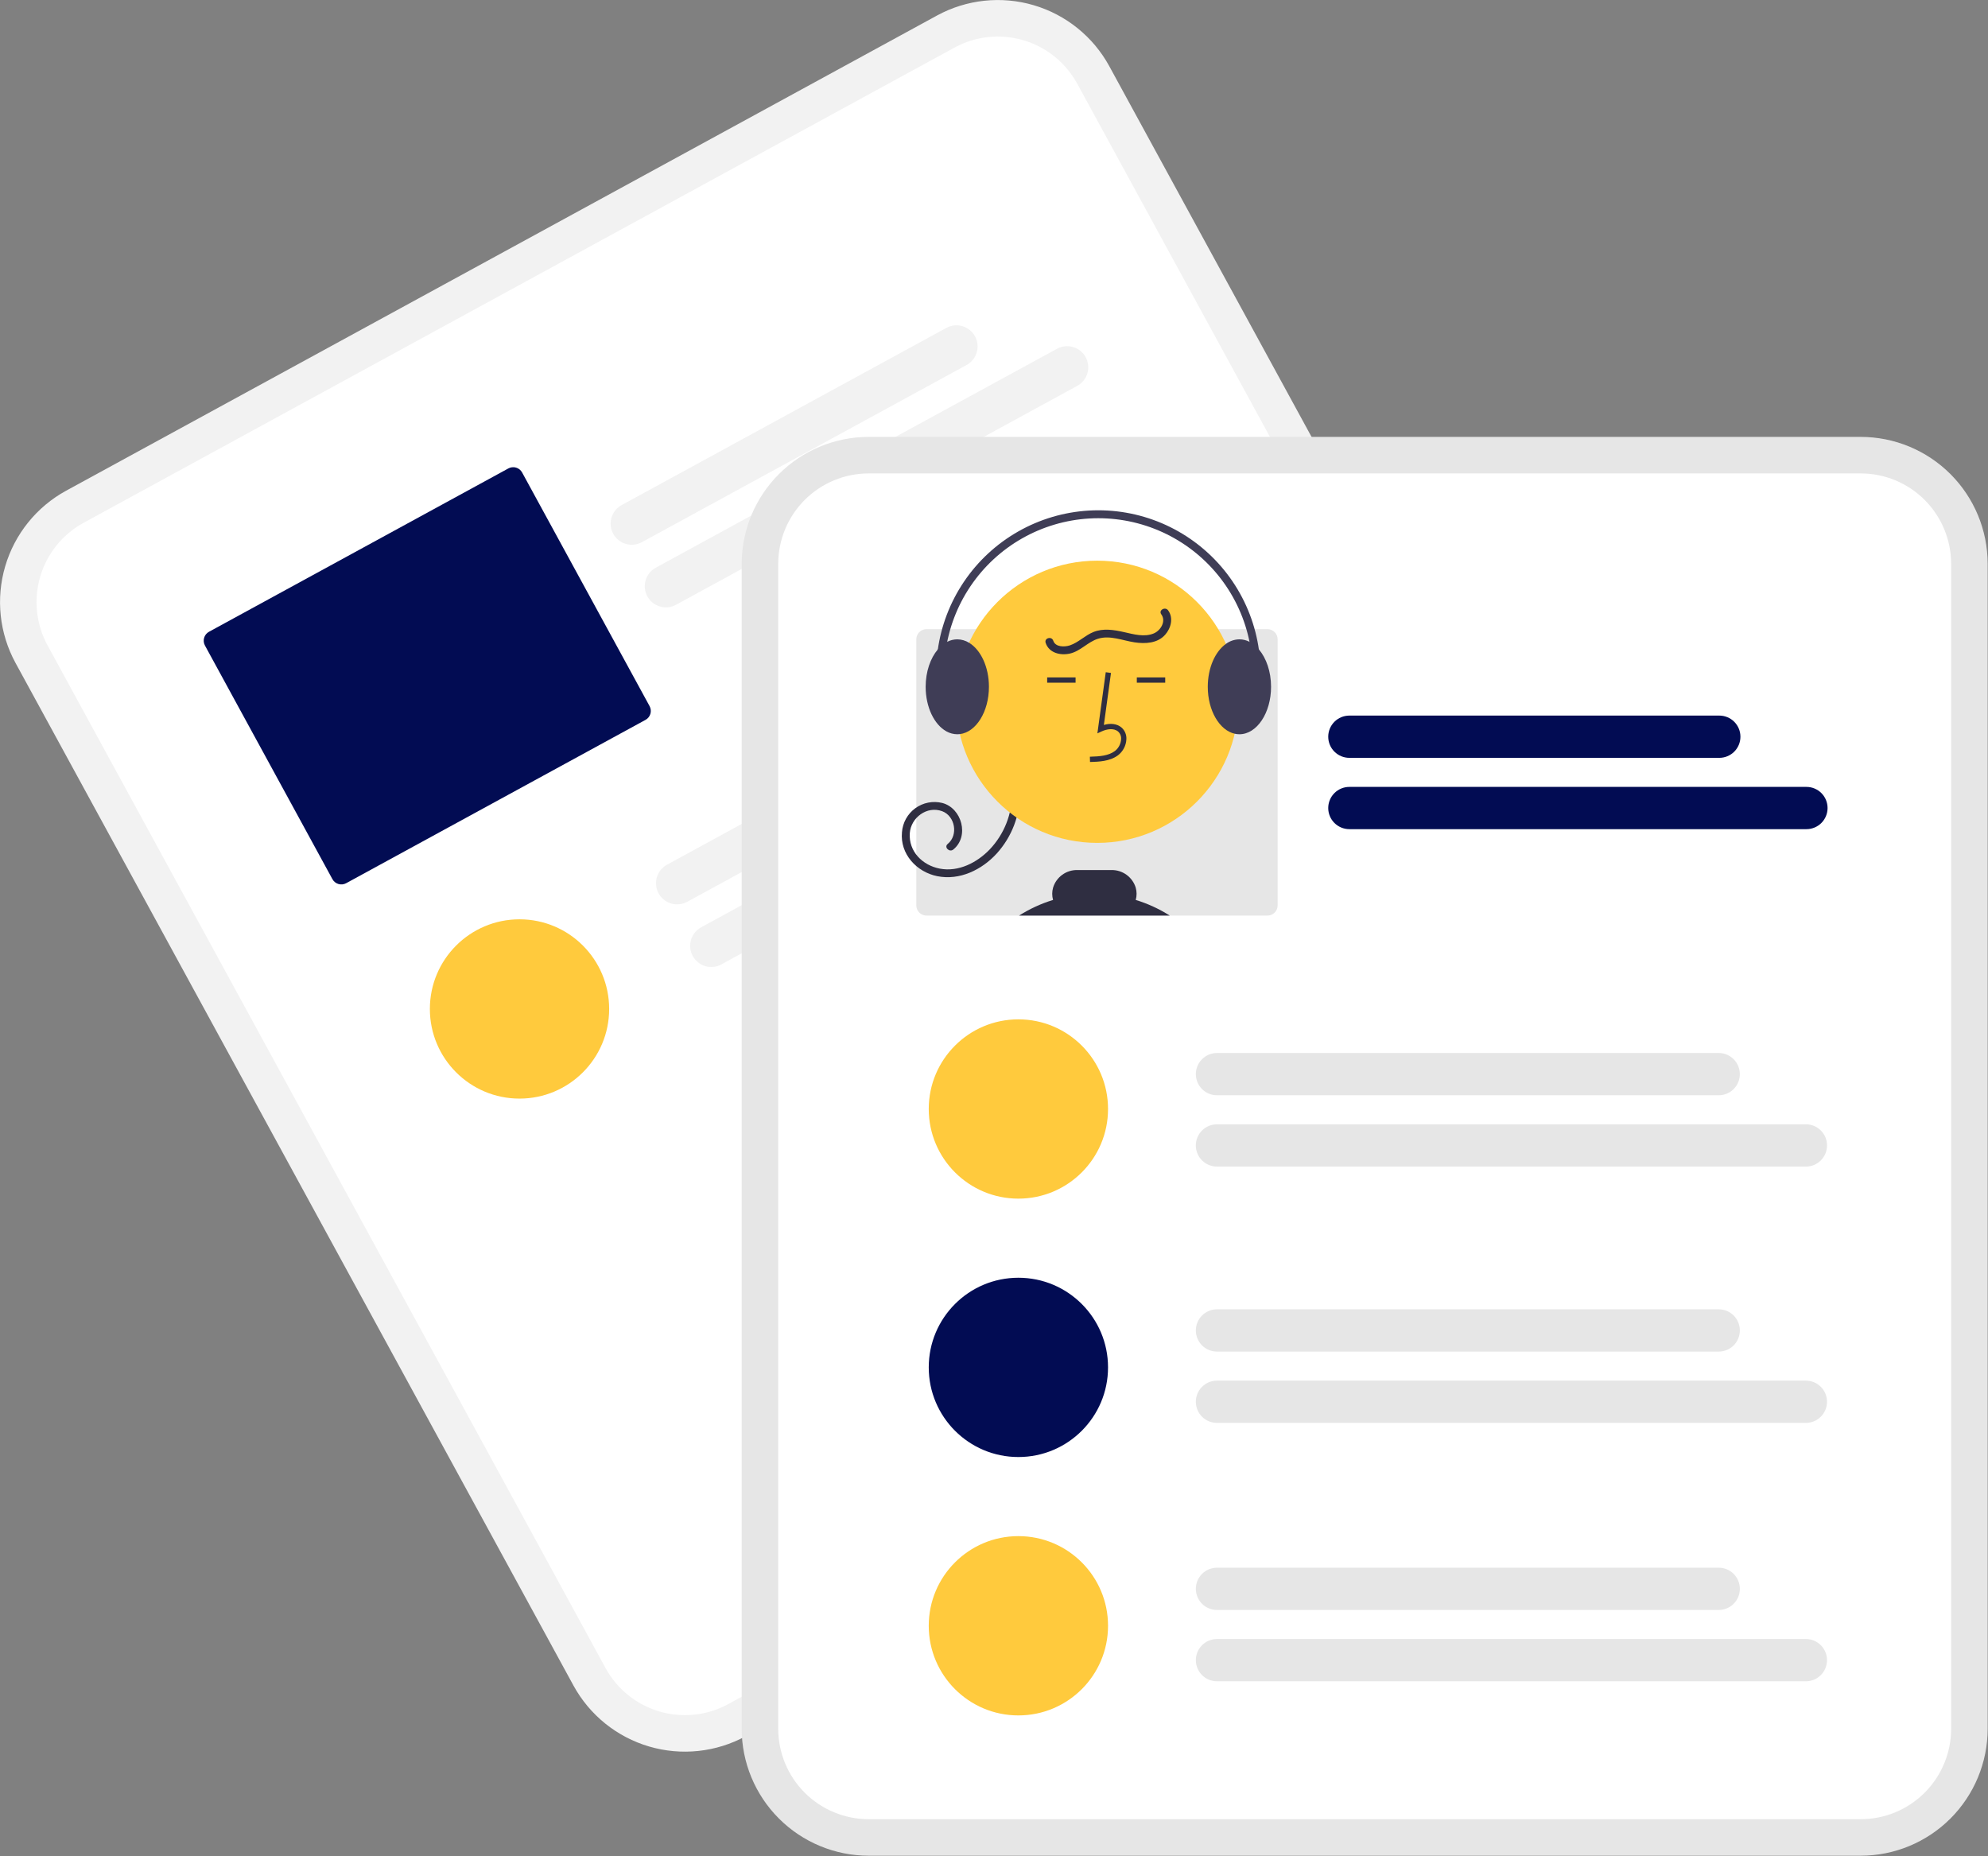 <svg width="754" height="704" viewBox="0 0 754 704" fill="none" xmlns="http://www.w3.org/2000/svg">
<rect x="0" y="0" width="754" height="704" fill="#808080" stroke="none"/>
<g id="undraw_Resume_re_hkth 1" clip-path="url(#clip0)">
<path id="Vector" d="M355.412 5.872L332.344 18.459L48.136 173.529L25.067 186.115C13.874 192.239 5.566 202.553 1.968 214.794C-1.631 227.035 -0.227 240.204 5.872 251.411L217.515 639.305C223.639 650.498 233.953 658.806 246.194 662.404C258.435 666.003 271.604 664.599 282.811 658.5L282.871 658.468L613.096 478.29L613.156 478.257C624.349 472.133 632.657 461.819 636.255 449.578C639.854 437.337 638.45 424.168 632.352 412.961L420.708 25.067C414.585 13.874 404.271 5.567 392.03 1.968C379.788 -1.631 366.62 -0.227 355.412 5.872V5.872Z" fill="#F2F2F2"/>
<path id="Vector_2" d="M362.048 18.033L334.725 32.941L59.026 183.369L31.703 198.277C23.732 202.638 17.816 209.983 15.253 218.7C12.691 227.417 13.69 236.795 18.033 244.776L229.676 632.669C234.037 640.64 241.382 646.556 250.099 649.119C258.817 651.682 268.194 650.682 276.175 646.339L276.235 646.306L606.461 466.128L606.521 466.095C614.492 461.734 620.408 454.39 622.97 445.672C625.533 436.955 624.533 427.578 620.19 419.597L408.547 31.703C404.186 23.732 396.841 17.816 388.124 15.253C379.407 12.691 370.029 13.69 362.048 18.033V18.033Z" fill="white"/>
<path id="Vector_3" d="M366.604 138.436L243.442 205.635C241.577 206.653 239.383 206.888 237.344 206.289C235.304 205.689 233.587 204.304 232.569 202.439C231.551 200.573 231.316 198.379 231.915 196.34C232.515 194.301 233.9 192.583 235.765 191.565L358.927 124.365C360.793 123.347 362.987 123.112 365.026 123.712C367.065 124.311 368.782 125.696 369.801 127.562C370.819 129.428 371.054 131.622 370.454 133.661C369.855 135.7 368.47 137.418 366.604 138.436H366.604Z" fill="#F2F2F2"/>
<path id="Vector_4" d="M408.578 146.345L256.397 229.379C254.531 230.397 252.338 230.632 250.298 230.032C248.259 229.433 246.542 228.048 245.524 226.182C244.506 224.316 244.27 222.122 244.87 220.083C245.469 218.044 246.854 216.326 248.72 215.308L400.901 132.275C401.825 131.771 402.839 131.454 403.886 131.342C404.932 131.23 405.991 131.325 407 131.621C408.01 131.918 408.951 132.411 409.77 133.072C410.59 133.732 411.271 134.548 411.775 135.472C412.279 136.395 412.596 137.41 412.708 138.456C412.821 139.502 412.725 140.561 412.429 141.57C412.132 142.58 411.639 143.522 410.978 144.341C410.318 145.16 409.502 145.841 408.578 146.345H408.578Z" fill="#F2F2F2"/>
<path id="Vector_5" d="M192.81 177.662L79.262 239.617C78.368 240.105 77.704 240.928 77.417 241.905C77.13 242.882 77.243 243.933 77.73 244.827L126.082 333.444C126.57 334.338 127.393 335.001 128.37 335.289C129.347 335.576 130.398 335.463 131.292 334.976L244.84 273.022C245.733 272.534 246.397 271.711 246.684 270.734C246.971 269.757 246.859 268.706 246.371 267.812L198.02 179.194C197.532 178.3 196.709 177.637 195.732 177.35C194.755 177.062 193.704 177.175 192.81 177.662Z" fill="#020C53"/>
<path id="Vector_6" d="M427.714 250.877L260.66 342.025C259.737 342.529 258.722 342.846 257.676 342.958C256.63 343.07 255.571 342.975 254.562 342.678C253.552 342.382 252.611 341.889 251.791 341.228C250.972 340.567 250.291 339.752 249.787 338.828C249.283 337.904 248.966 336.89 248.853 335.844C248.741 334.797 248.836 333.739 249.133 332.729C249.43 331.72 249.923 330.778 250.583 329.959C251.244 329.14 252.059 328.459 252.983 327.954L420.037 236.807C421.902 235.789 424.096 235.553 426.135 236.153C428.175 236.752 429.892 238.137 430.91 240.003C431.928 241.869 432.163 244.063 431.564 246.102C430.964 248.141 429.579 249.859 427.714 250.877H427.714Z" fill="#F2F2F2"/>
<path id="Vector_7" d="M469.688 258.786L273.615 365.768C271.749 366.786 269.556 367.021 267.516 366.422C265.477 365.822 263.76 364.437 262.742 362.571C261.724 360.706 261.488 358.512 262.088 356.473C262.687 354.433 264.072 352.716 265.938 351.698L462.011 244.716C463.877 243.698 466.071 243.463 468.11 244.063C470.149 244.662 471.867 246.047 472.885 247.913C473.903 249.779 474.138 251.972 473.538 254.012C472.939 256.051 471.554 257.768 469.688 258.786H469.688Z" fill="#F2F2F2"/>
<path id="Vector_8" d="M197.039 416.672C215.816 416.672 231.039 401.449 231.039 382.672C231.039 363.894 215.816 348.672 197.039 348.672C178.261 348.672 163.039 363.894 163.039 382.672C163.039 401.449 178.261 416.672 197.039 416.672Z" fill="#FFCA3D"/>
<path id="Vector_9" d="M705.75 165.702H329.431C316.672 165.717 304.44 170.792 295.418 179.814C286.396 188.836 281.321 201.068 281.306 213.827V655.703C281.321 668.462 286.396 680.695 295.418 689.717C304.44 698.739 316.672 703.814 329.431 703.828H705.75C718.509 703.814 730.741 698.739 739.763 689.717C748.785 680.695 753.86 668.462 753.875 655.703V213.827C753.86 201.068 748.785 188.836 739.763 179.814C730.741 170.792 718.509 165.717 705.75 165.702V165.702Z" fill="#E6E6E6"/>
<path id="Vector_10" d="M705.75 179.556H329.431C320.345 179.567 311.634 183.181 305.209 189.605C298.785 196.03 295.171 204.741 295.16 213.827V655.703C295.171 664.789 298.785 673.5 305.209 679.925C311.634 686.35 320.345 689.964 329.431 689.974H705.75C714.836 689.964 723.547 686.35 729.972 679.925C736.397 673.5 740.01 664.789 740.021 655.703V213.827C740.01 204.741 736.397 196.03 729.972 189.606C723.547 183.181 714.836 179.567 705.75 179.556V179.556Z" fill="white"/>
<path id="Vector_11" d="M652.081 287.432H511.779C509.653 287.432 507.615 286.587 506.112 285.084C504.609 283.581 503.765 281.543 503.765 279.417C503.765 277.292 504.609 275.254 506.112 273.751C507.615 272.248 509.653 271.403 511.779 271.403H581.93H652.081C653.134 271.402 654.177 271.609 655.15 272.011C656.124 272.413 657.008 273.003 657.753 273.747C658.498 274.492 659.089 275.376 659.493 276.349C659.896 277.321 660.104 278.364 660.104 279.417C660.104 280.471 659.896 281.513 659.493 282.486C659.089 283.459 658.498 284.343 657.753 285.087C657.008 285.832 656.124 286.422 655.15 286.824C654.177 287.226 653.134 287.433 652.081 287.432Z" fill="#020C53"/>
<path id="Vector_12" d="M685.139 314.479H511.779C509.653 314.479 507.615 313.635 506.112 312.132C504.609 310.629 503.765 308.591 503.765 306.465C503.765 304.34 504.609 302.301 506.112 300.798C507.615 299.295 509.653 298.451 511.779 298.451H685.139C687.264 298.451 689.303 299.295 690.806 300.798C692.309 302.301 693.153 304.34 693.153 306.465C693.153 308.591 692.309 310.629 690.806 312.132C689.303 313.635 687.264 314.479 685.139 314.479Z" fill="#020C53"/>
<path id="Vector_13" d="M480.73 238.625H351.38C350.361 238.625 349.385 239.03 348.665 239.75C347.945 240.47 347.54 241.447 347.54 242.465V343.415C347.54 344.433 347.945 345.41 348.665 346.13C349.385 346.85 350.361 347.255 351.38 347.255H480.73C481.748 347.255 482.725 346.85 483.445 346.13C484.165 345.41 484.569 344.433 484.57 343.415V242.465C484.569 241.447 484.165 240.47 483.445 239.75C482.725 239.03 481.748 238.625 480.73 238.625V238.625Z" fill="#E6E6E6"/>
<path id="Vector_14" d="M386.861 300.615C386.915 309.137 383.774 317.37 378.057 323.691C372.401 329.898 363.981 334.015 355.484 332.312C347.66 330.743 341.302 323.905 342.095 315.632C342.227 313.84 342.748 312.099 343.621 310.529C344.495 308.959 345.7 307.598 347.154 306.542C348.607 305.486 350.274 304.759 352.037 304.413C353.8 304.067 355.617 304.109 357.362 304.537C364.795 306.466 367.756 317.178 361.562 322.206C360.076 323.413 357.941 321.302 359.441 320.085C363.536 316.761 362.271 309.489 357.329 307.666C351.575 305.543 345.479 310.109 345.065 315.991C344.575 322.966 349.917 328.218 356.469 329.454C363.557 330.792 370.585 327.164 375.387 322.157C380.892 316.343 383.929 308.622 383.861 300.615C383.875 300.226 384.039 299.858 384.319 299.588C384.598 299.317 384.972 299.166 385.361 299.166C385.75 299.166 386.124 299.317 386.404 299.588C386.684 299.858 386.848 300.226 386.861 300.615V300.615Z" fill="#2F2E41"/>
<path id="Vector_15" d="M416.155 319.686C445.713 319.686 469.674 295.725 469.674 266.167C469.674 236.609 445.713 212.648 416.155 212.648C386.597 212.648 362.636 236.609 362.636 266.167C362.636 295.725 386.597 319.686 416.155 319.686Z" fill="#FFCA3D"/>
<path id="Vector_16" d="M413.417 289.003L413.361 287.003C417.082 286.9 420.362 286.666 422.827 284.866C423.526 284.326 424.101 283.642 424.511 282.861C424.922 282.08 425.16 281.219 425.209 280.337C425.252 279.799 425.17 279.257 424.971 278.755C424.771 278.253 424.458 277.804 424.056 277.443C422.42 276.061 419.787 276.508 417.868 277.388L416.213 278.147L419.386 254.956L421.368 255.228L418.669 274.954C421.276 274.188 423.692 274.518 425.347 275.915C425.982 276.47 426.481 277.164 426.803 277.943C427.126 278.723 427.264 279.566 427.207 280.408C427.149 281.592 426.832 282.749 426.279 283.798C425.727 284.848 424.951 285.763 424.007 286.481C420.84 288.795 416.724 288.911 413.417 289.003Z" fill="#2F2E41"/>
<path id="Vector_17" d="M441.939 256.929H431.167V258.929H441.939V256.929Z" fill="#2F2E41"/>
<path id="Vector_18" d="M407.939 256.929H397.167V258.929H407.939V256.929Z" fill="#2F2E41"/>
<path id="Vector_19" d="M386.509 347.255C390.521 344.709 394.857 342.715 399.4 341.325C398.966 339.784 398.973 338.152 399.42 336.615C400.023 334.673 401.238 332.978 402.883 331.783C404.528 330.588 406.516 329.957 408.549 329.985H421.59C423.626 329.959 425.617 330.591 427.266 331.787C428.914 332.984 430.133 334.68 430.74 336.625C431.186 338.159 431.193 339.787 430.759 341.325C435.302 342.717 439.637 344.711 443.65 347.255H386.509Z" fill="#2F2E41"/>
<path id="Vector_20" d="M477.46 246.305C476.485 245.124 475.285 244.149 473.93 243.435C472.741 242.814 471.421 242.488 470.08 242.485C468.238 242.507 466.45 243.109 464.97 244.205C460.9 247.085 458.08 253.295 458.08 260.485C458.08 269.505 462.52 276.985 468.29 278.285C468.877 278.417 469.478 278.484 470.08 278.485C476.69 278.485 482.08 270.415 482.08 260.485C482.08 254.725 480.27 249.595 477.46 246.305Z" fill="#3F3D56"/>
<path id="Vector_21" d="M367.54 243.775H367.53C366.193 242.945 364.653 242.499 363.08 242.485C361.739 242.488 360.418 242.814 359.23 243.435C357.875 244.149 356.675 245.124 355.7 246.305L355.69 246.315C352.89 249.605 351.08 254.735 351.08 260.485C351.08 268.245 354.36 274.865 358.96 277.395C360.219 278.101 361.636 278.476 363.08 278.485C363.401 278.485 363.721 278.465 364.04 278.425H364.05C370.21 277.685 375.08 269.925 375.08 260.485C375.08 252.925 371.95 246.435 367.54 243.775Z" fill="#3F3D56"/>
<path id="Vector_22" d="M359.71 275.674C359.948 275.674 360.183 275.617 360.394 275.508C360.606 275.399 360.789 275.242 360.928 275.048C361.067 274.855 361.158 274.631 361.193 274.396C361.228 274.16 361.207 273.92 361.131 273.694C358.264 265.169 357.402 256.098 358.611 247.185C359.82 238.272 363.068 229.758 368.103 222.305C373.137 214.852 379.822 208.66 387.639 204.21C395.455 199.76 404.193 197.173 413.172 196.649C422.151 196.125 431.129 197.679 439.41 201.189C447.691 204.7 455.051 210.072 460.918 216.89C466.785 223.707 471.001 231.785 473.239 240.497C475.476 249.209 475.674 258.319 473.819 267.119C473.736 267.509 473.812 267.915 474.03 268.248C474.247 268.581 474.587 268.815 474.977 268.897C475.366 268.979 475.772 268.903 476.105 268.686C476.439 268.469 476.672 268.128 476.754 267.739C478.707 258.486 478.499 248.907 476.148 239.747C473.796 230.588 469.364 222.094 463.196 214.926C457.027 207.758 449.289 202.108 440.583 198.417C431.876 194.726 422.435 193.093 412.995 193.644C403.554 194.195 394.368 196.916 386.15 201.595C377.932 206.273 370.903 212.784 365.611 220.621C360.318 228.459 356.904 237.41 355.635 246.782C354.365 256.153 355.273 265.69 358.288 274.653C358.389 274.951 358.58 275.209 358.835 275.392C359.09 275.575 359.396 275.674 359.71 275.674Z" fill="#3F3D56"/>
<path id="Vector_23" d="M443.041 231.492C445.16 234.384 444.115 238.283 441.882 240.777C438.977 244.022 434.343 244.227 430.32 243.625C425.806 242.949 421.018 240.834 416.447 242.259C412.552 243.474 409.773 247.007 405.726 247.894C402.137 248.681 397.846 247.64 396.587 243.814C395.983 241.976 398.879 241.188 399.48 243.017C400.294 245.492 403.809 245.442 405.822 244.757C409.049 243.658 411.535 240.986 414.707 239.709C418.446 238.204 422.503 238.884 426.31 239.741C429.899 240.549 434.028 241.747 437.603 240.238C440.248 239.121 442.353 235.603 440.45 233.006C439.308 231.447 441.91 229.948 443.041 231.492V231.492Z" fill="#2F2E41"/>
<path id="Vector_24" d="M651.869 415.406H461.568C460.515 415.406 459.473 415.198 458.501 414.796C457.529 414.393 456.645 413.803 455.901 413.058C455.157 412.314 454.566 411.431 454.164 410.458C453.761 409.486 453.554 408.444 453.554 407.392C453.554 406.339 453.761 405.297 454.164 404.325C454.566 403.352 455.157 402.469 455.901 401.725C456.645 400.981 457.529 400.39 458.501 399.987C459.473 399.585 460.515 399.377 461.568 399.377H651.869C653.993 399.38 656.029 400.225 657.53 401.728C659.031 403.231 659.875 405.268 659.875 407.392C659.875 409.515 659.031 411.553 657.53 413.055C656.029 414.558 653.993 415.403 651.869 415.406V415.406Z" fill="#E6E6E6"/>
<path id="Vector_25" d="M684.928 442.453H461.568C460.514 442.454 459.471 442.248 458.498 441.846C457.525 441.444 456.64 440.853 455.895 440.109C455.15 439.365 454.559 438.481 454.155 437.508C453.752 436.535 453.545 435.492 453.545 434.439C453.545 433.386 453.752 432.343 454.155 431.37C454.559 430.397 455.15 429.514 455.895 428.769C456.64 428.025 457.525 427.435 458.498 427.033C459.471 426.63 460.514 426.424 461.568 426.425H684.928C685.981 426.424 687.024 426.63 687.997 427.033C688.971 427.435 689.855 428.025 690.6 428.769C691.345 429.514 691.936 430.397 692.34 431.37C692.743 432.343 692.951 433.386 692.951 434.439C692.951 435.492 692.743 436.535 692.34 437.508C691.936 438.481 691.345 439.365 690.6 440.109C689.855 440.853 688.971 441.444 687.997 441.846C687.024 442.248 685.981 442.454 684.928 442.453Z" fill="#E6E6E6"/>
<path id="Vector_26" d="M651.869 512.619H461.568C459.442 512.619 457.404 511.775 455.901 510.272C454.398 508.769 453.554 506.731 453.554 504.605C453.554 502.48 454.398 500.441 455.901 498.938C457.404 497.435 459.442 496.591 461.568 496.591H651.869C653.995 496.591 656.033 497.435 657.536 498.938C659.039 500.441 659.883 502.48 659.883 504.605C659.883 506.731 659.039 508.769 657.536 510.272C656.033 511.775 653.995 512.619 651.869 512.619V512.619Z" fill="#E6E6E6"/>
<path id="Vector_27" d="M684.928 539.667H461.568C459.442 539.667 457.404 538.822 455.901 537.32C454.398 535.817 453.554 533.778 453.554 531.653C453.554 529.527 454.398 527.489 455.901 525.986C457.404 524.483 459.442 523.639 461.568 523.639H684.928C687.053 523.639 689.091 524.483 690.594 525.986C692.097 527.489 692.942 529.527 692.942 531.653C692.942 533.778 692.097 535.817 690.594 537.32C689.091 538.822 687.053 539.667 684.928 539.667Z" fill="#E6E6E6"/>
<path id="Vector_28" d="M386.25 454.614C405.027 454.614 420.25 439.392 420.25 420.614C420.25 401.837 405.027 386.614 386.25 386.614C367.472 386.614 352.25 401.837 352.25 420.614C352.25 439.392 367.472 454.614 386.25 454.614Z" fill="#FFCA3D"/>
<path id="Vector_29" d="M386.25 552.615C405.027 552.615 420.25 537.392 420.25 518.615C420.25 499.837 405.027 484.614 386.25 484.614C367.472 484.614 352.25 499.837 352.25 518.615C352.25 537.392 367.472 552.615 386.25 552.615Z" fill="#020C53"/>
<path id="Vector_30" d="M651.869 610.619H461.568C459.442 610.619 457.404 609.775 455.901 608.272C454.398 606.769 453.554 604.731 453.554 602.605C453.554 600.48 454.398 598.441 455.901 596.938C457.404 595.435 459.442 594.591 461.568 594.591H651.869C653.995 594.591 656.033 595.435 657.536 596.938C659.039 598.441 659.883 600.48 659.883 602.605C659.883 604.731 659.039 606.769 657.536 608.272C656.033 609.775 653.995 610.619 651.869 610.619V610.619Z" fill="#E6E6E6"/>
<path id="Vector_31" d="M684.928 637.667H461.568C459.442 637.667 457.404 636.822 455.901 635.32C454.398 633.817 453.554 631.778 453.554 629.653C453.554 627.527 454.398 625.489 455.901 623.986C457.404 622.483 459.442 621.639 461.568 621.639H684.928C687.053 621.639 689.091 622.483 690.594 623.986C692.097 625.489 692.942 627.527 692.942 629.653C692.942 631.778 692.097 633.817 690.594 635.32C689.091 636.822 687.053 637.667 684.928 637.667V637.667Z" fill="#E6E6E6"/>
<path id="Vector_32" d="M386.25 650.615C405.027 650.615 420.25 635.392 420.25 616.615C420.25 597.837 405.027 582.615 386.25 582.615C367.472 582.615 352.25 597.837 352.25 616.615C352.25 635.392 367.472 650.615 386.25 650.615Z" fill="#FFCA3D"/>
</g>
<defs>
<clipPath id="clip0">
<rect width="753.875" height="703.828" fill="white"/>
</clipPath>
</defs>
</svg>
